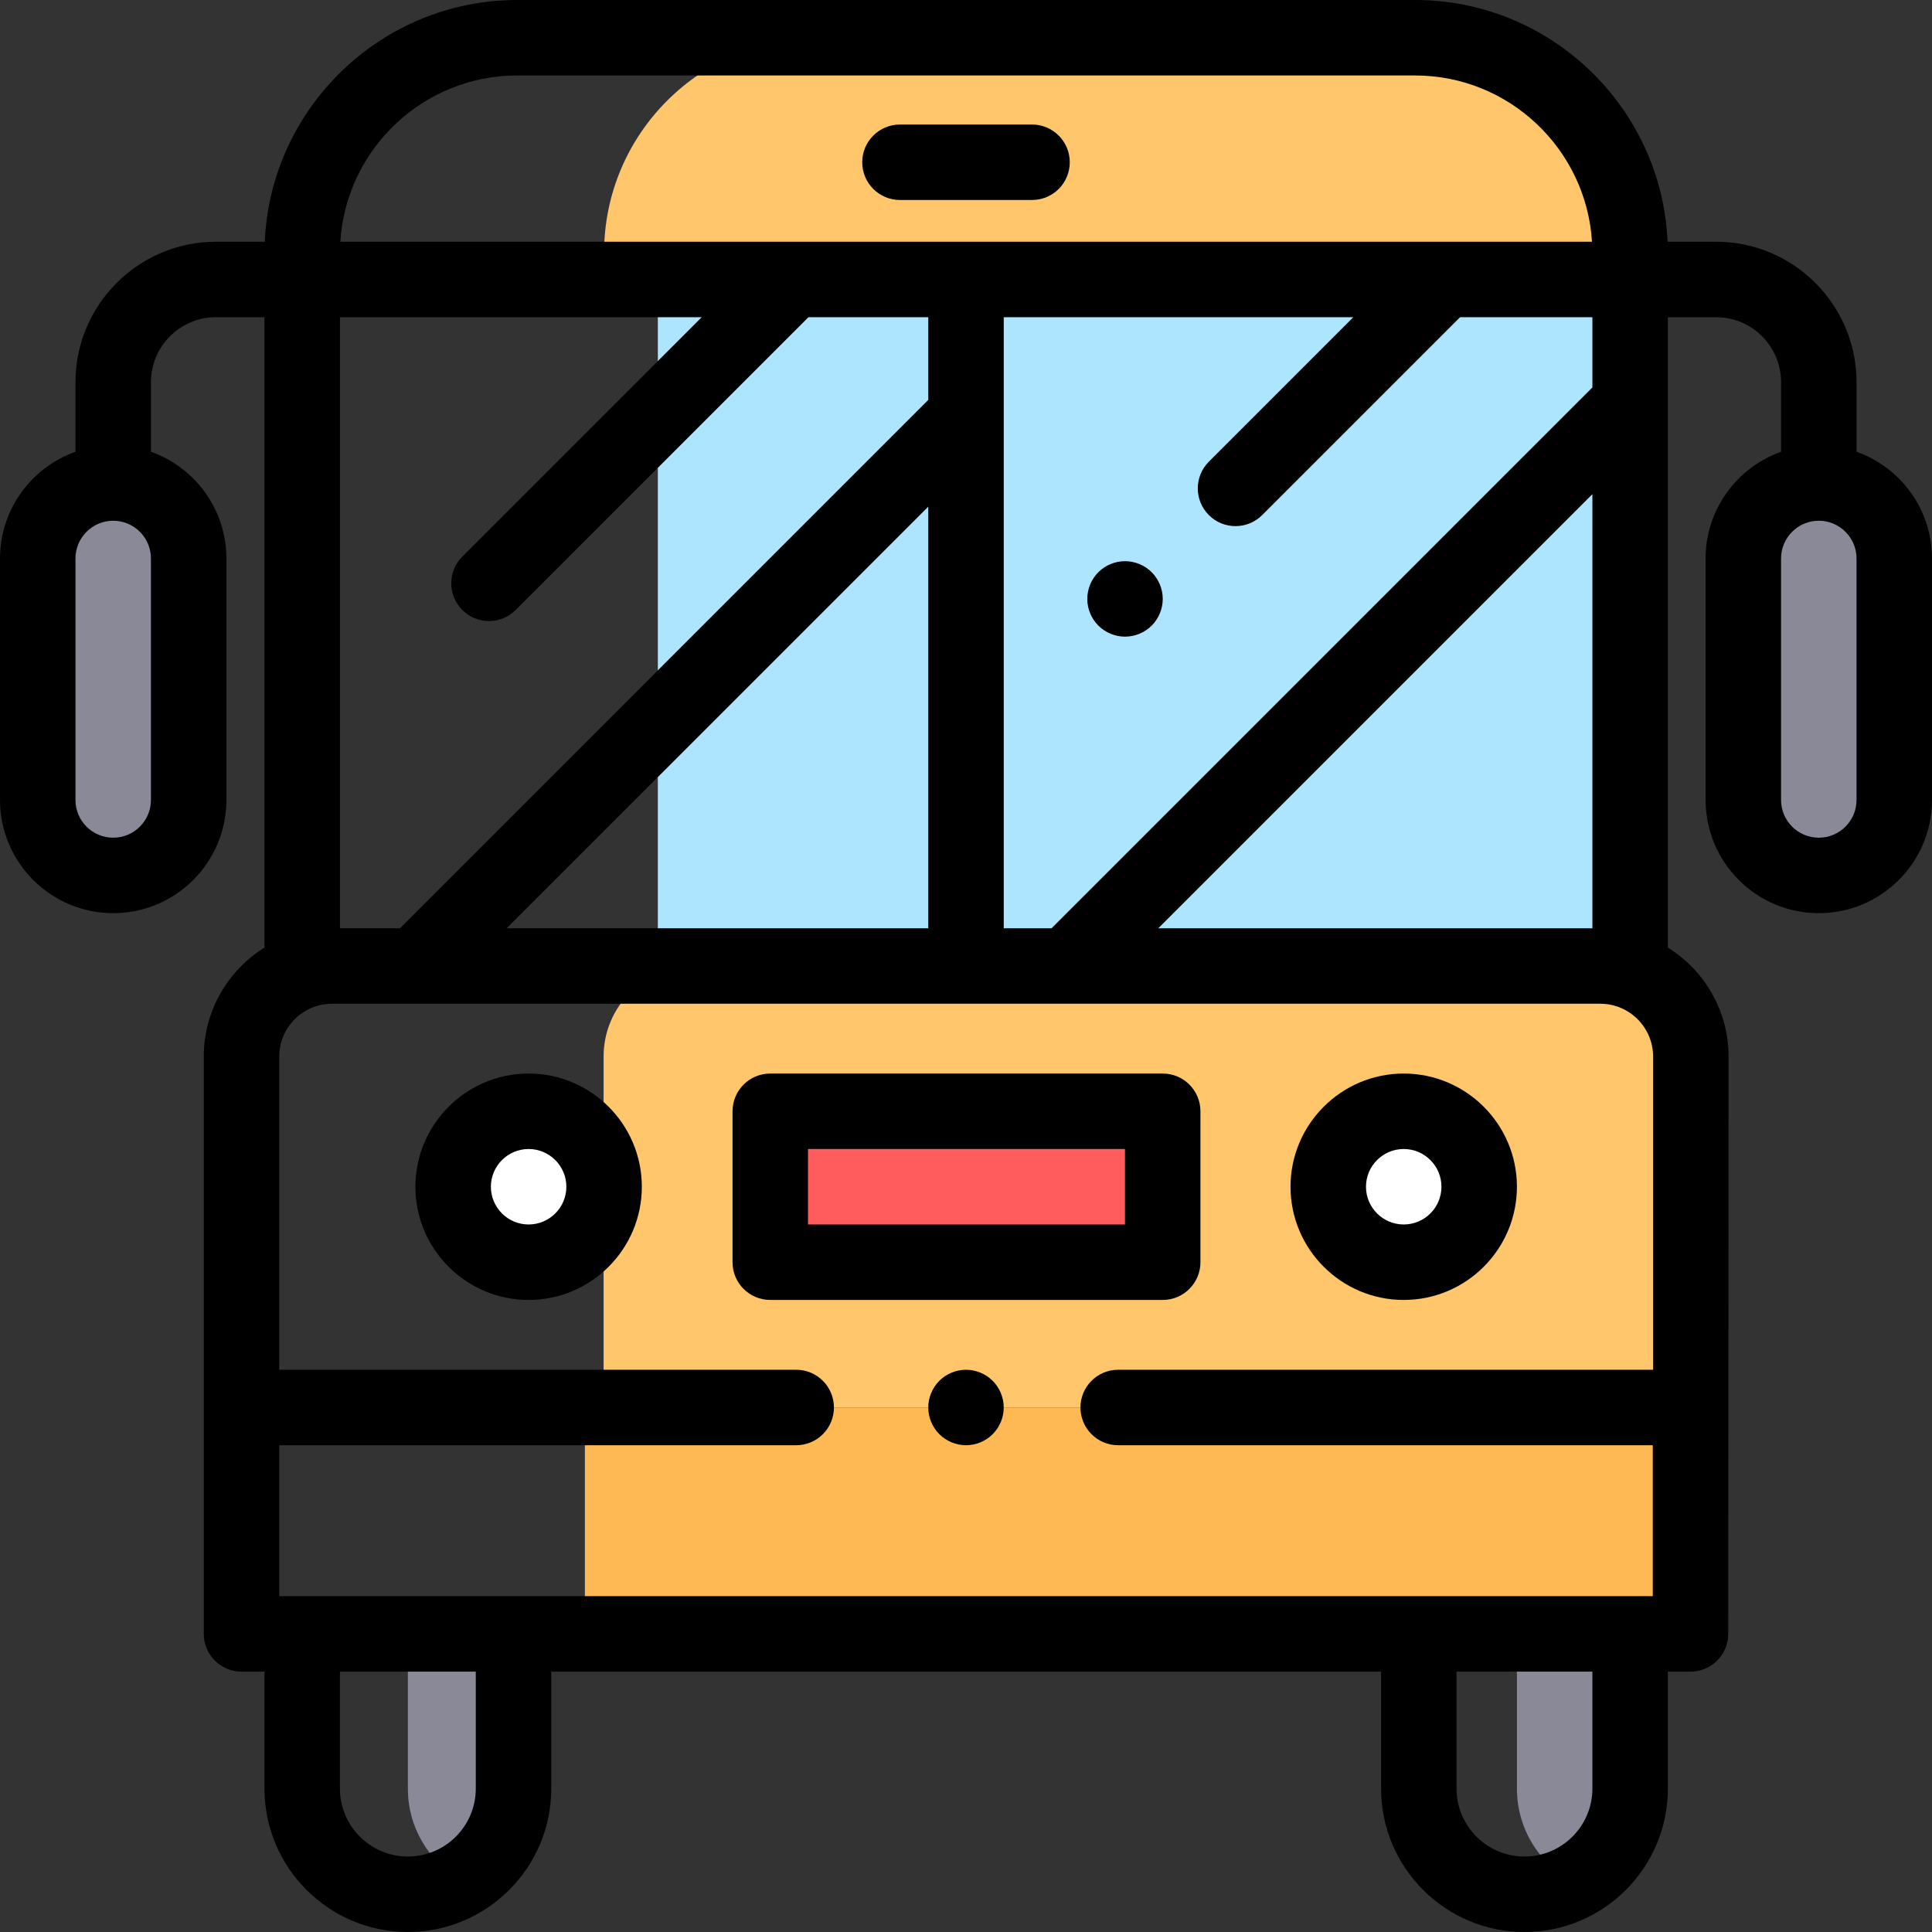 <?xml version="1.0" encoding="UTF-8"?>
<!DOCTYPE svg PUBLIC "-//W3C//DTD SVG 1.1//EN" "http://www.w3.org/Graphics/SVG/1.1/DTD/svg11.dtd">
<!-- Creator: CorelDRAW 2019 (64 Bit) -->
<svg xmlns="http://www.w3.org/2000/svg" xml:space="preserve" width="180.622mm" height="180.622mm" version="1.1" style="shape-rendering:geometricPrecision; text-rendering:geometricPrecision; image-rendering:optimizeQuality; fill-rule:evenodd; clip-rule:evenodd"
viewBox="0 0 18182.52 18182.53"
 xmlns:xlink="http://www.w3.org/1999/xlink">
 <rect x="0" y="0" width="18182.52" height="18182.53" fill="#333333" stroke="none"/>
 <defs>
  <style type="text/css">
   <![CDATA[
    .fil6 {fill:black}
    .fil0 {fill:#898998}
    .fil1 {fill:#ADE5FF}
    .fil5 {fill:#FF5D5D}
    .fil3 {fill:#FFB954}
    .fil2 {fill:#FFC66C}
    .fil4 {fill:white}
   ]]>
  </style>
 </defs>
 <g id="Camada_x0020_1">
  <g id="_2814802847168">
   <g>
    <path class="fil0" d="M4335.75 17694.08c297.01,-172.02 497.18,-493.01 497.18,-861.05l0 -1456.02 -994.36 0.01 0 1456.02c0,368.03 200.03,689.03 497.18,861.05l0 -0.01zm0 0z"/>
    <path class="fil0" d="M14808.81 17713.64c316.56,-166.33 532.69,-498.15 532.69,-880.61l0 -1456.02 -1065.39 0.01 0 1456.02c0,382.46 216.13,714.28 532.69,880.61l0 -0.01zm0 0z"/>
    <path class="fil0" d="M17117.15 8238.96c-392.31,0 -710.26,-317.95 -710.26,-710.26l0 -2272.82c0,-392.31 317.95,-710.26 710.26,-710.26 392.31,0 710.26,317.95 710.26,710.26l0 2272.82c0,392.31 -317.95,710.26 -710.26,710.26zm0 0z"/>
    <path class="fil0" d="M1065.38 8238.96c392.31,0 710.26,-317.95 710.26,-710.26l0 -2272.82c0,-392.31 -317.95,-710.26 -710.26,-710.26 -392.31,0 -710.26,317.95 -710.26,710.26l0 2272.82c0,392.31 317.95,710.26 710.26,710.26zm0 0z"/>
   </g>
   <path class="fil1" d="M13609.43 355.13l-5686.34 0c-956.49,0 -1732.08,775.45 -1732.08,1732.08l0 7004.06 9150.5 0 0 -7004.06c0,-956.63 -775.45,-1732.08 -1732.08,-1732.08zm0 0z"/>
   <path class="fil2" d="M13317.28 355.13l-5607.82 0c-1117.96,0 -2024.22,906.27 -2024.22,2024.22l0 250.81 9656.27 0 0 -250.81c0,-1117.96 -906.27,-2024.22 -2024.22,-2024.22zm0 0z"/>
   <path class="fil3" d="M5504.47 13246.25l10405.23 0 0 2130.77 -10405.23 0 0 -2130.77zm0 0z"/>
   <path class="fil2" d="M15060.6 9091.27l-8527.78 0c-470.83,0 -852.31,381.62 -852.31,852.3l0 3302.68 10232.39 0 0 -3302.68c0,-470.68 -381.63,-852.3 -852.31,-852.3l0.01 0zm0 0z"/>
   <path class="fil4" d="M5685.23 11168.76c0,392.31 -318.08,710.26 -710.26,710.26 -392.31,0 -710.26,-317.95 -710.26,-710.26 0,-392.31 317.95,-710.26 710.26,-710.26 392.17,0 710.26,317.95 710.26,710.26zm0 0z"/>
   <path class="fil4" d="M13921 11168.76c0,392.31 -317.95,710.26 -710.26,710.26 -392.31,0 -710.26,-317.95 -710.26,-710.26 0,-392.31 317.95,-710.26 710.26,-710.26 392.31,0 710.26,317.95 710.26,710.26zm0 0z"/>
   <path class="fil5" d="M7249.18 10458.5l3693.32 0 0 1420.51 -3693.32 0.01 0 -1420.52zm0 0z"/>
   <path class="fil6" d="M17472.27 4251.54l0 -654.76c0,-728.84 -592.89,-1321.74 -1321.74,-1321.74l-456.53 -0.01c-54.79,-1263.75 -1099.65,-2275.03 -2376.72,-2275.03l-8448.85 0c-1277.07,0 -2321.92,1011.28 -2376.72,2275.03l-459.72 0c-728.84,0 -1321.74,592.89 -1321.74,1321.74l0 654.76c-413.4,146.63 -710.26,541.43 -710.26,1004.35l0 2272.82c0,587.49 477.89,1065.38 1065.38,1065.38 587.49,0 1065.38,-477.89 1065.38,-1065.38l0 -2272.82c0,-462.91 -296.86,-857.72 -710.26,-1004.35l0 -654.76c0,-337.23 274.25,-611.49 611.49,-611.49l457.09 0.01 0 5932.58c-342.78,213.35 -571.39,593.17 -571.39,1025.7l0 5433.45c0,196.15 158.97,355.13 355.13,355.13l216.26 -0.01 0 1100.89c0,744.1 605.39,1349.49 1349.49,1349.49 743.96,0 1349.49,-605.39 1349.49,-1349.49l0 -1100.89 7809.61 0 0 1100.89c0,744.1 605.39,1349.49 1349.49,1349.49 744.1,0 1349.49,-605.39 1349.49,-1349.49l0 -1100.89 213.06 0c196.15,0 355.13,-158.97 355.13,-355.13l3.19 -5433.45c0,-432.53 -228.75,-812.35 -571.39,-1025.7l0 -5932.58 453.89 0.01c337.23,0 611.49,274.25 611.49,611.49l0 654.9c-413.4,146.49 -710.26,541.29 -710.26,1004.2l0 2272.82c0,587.49 477.89,1065.38 1065.38,1065.38 587.49,0 1065.38,-477.89 1065.38,-1065.38l0 -2272.82c0,-462.91 -296.86,-857.72 -710.26,-1004.35l0.01 0zm-16051.76 3277.17c0,195.88 -159.25,355.13 -355.13,355.13 -195.88,0 -355.13,-159.25 -355.13,-355.13l0 -2272.82c0,-195.88 159.25,-355.13 355.13,-355.13 195.88,0 355.13,159.25 355.13,355.13l0 2272.82zm14137.26 2414.86l0 2947.56 -5034.21 -0.01c-196.15,0 -355.13,158.97 -355.13,355.13 0,196.16 158.97,355.13 355.13,355.13l5031.02 0 0 1420.51 -12926.63 0 0 -1420.51 4865.24 0c196.15,0 355.13,-158.97 355.13,-355.13 0,-196.16 -158.97,-355.13 -355.13,-355.13l-4865.24 0 0 -2947.56c0,-274.11 223.07,-497.18 497.18,-497.18l11935.47 0.01c274.11,0 497.18,223.07 497.18,497.18l-0.01 0zm-12358.43 -6958.27l3404.79 0 -2253.39 2253.26c-138.59,138.72 -138.59,363.59 0,502.31 69.36,69.36 160.22,104.04 251.22,104.04 90.86,0 181.72,-34.68 251.08,-104.04l2755.43 -2755.56 1127.8 -0.01 0 778.37 -4972.48 4972.48 -564.46 -0.01 0 -5750.84zm9537.25 0l-1359.89 1359.89c-138.72,138.72 -138.72,363.59 0,502.31 69.36,69.36 160.22,104.04 251.08,104.04 90.86,0 181.86,-34.68 251.08,-104.04l1862.2 -1862.2 1245.31 0 0 661.7c-3.05,2.78 -6.24,5.41 -9.16,8.33l-5080.82 5080.82 -449.87 0 0 -5750.84 3290.06 0zm-7968.31 5750.84l3968 -3968 0 3968 -3968 0zm6132.6 0l4085.49 -4085.49 0 4085.49 -4085.49 0zm-6032.45 -8025.88l8448.85 0c885.32,0 1611.39,692.92 1665.49,1564.78l-11779.97 -0.01c54.1,-871.87 780.31,-1564.78 1665.63,-1564.78l0 0.01zm-390.63 16122.78c0,352.49 -286.88,639.23 -639.23,639.23 -352.49,0 -639.23,-286.74 -639.23,-639.23l0 -1100.89 1278.46 0 0 1100.89zm10508.58 0c0,352.49 -286.74,639.23 -639.23,639.23 -352.49,0 -639.23,-286.74 -639.23,-639.23l0 -1100.89 1278.46 0 0 1100.89zm2485.89 -9304.33c0,195.88 -159.25,355.13 -355.13,355.13 -195.88,0 -355.13,-159.25 -355.13,-355.13l0 -2272.82c0,-195.88 159.25,-355.13 355.13,-355.13 195.88,0 355.13,159.25 355.13,355.13l0 2272.82zm0 0z"/>
   <path class="fil6" d="M10587.79 5991.67c93.36,0 185.05,-38.01 251.08,-104.04 66.03,-66.31 104.04,-157.59 104.04,-251.08 0,-93.78 -38.01,-184.91 -104.04,-251.08 -66.03,-66.31 -157.72,-104.04 -251.08,-104.04 -93.36,0 -185.05,37.73 -251.08,104.04 -66.03,65.76 -104.04,157.31 -104.04,251.08 0,93.5 38.01,185.05 104.04,251.08 66.03,66.03 157.72,104.04 251.08,104.04zm0 0z"/>
   <path class="fil6" d="M9091.27 12891.12c-93.36,0 -185.05,38.01 -251.08,104.04 -66.03,66.03 -104.04,157.72 -104.04,251.08 0,93.36 38.01,185.05 104.04,251.08 66.03,66.03 157.72,104.04 251.08,104.04 93.36,0 185.05,-38.01 251.08,-104.04 66.02,-66.03 104.03,-157.72 104.03,-251.08 0,-93.36 -38.01,-185.05 -104.03,-251.08 -66.03,-66.03 -157.72,-104.04 -251.08,-104.04zm0 0z"/>
   <path class="fil6" d="M4974.98 10103.38c-587.49,0 -1065.38,477.89 -1065.38,1065.38 0,587.49 477.89,1065.38 1065.38,1065.38 587.35,0 1065.38,-477.89 1065.38,-1065.38 0,-587.49 -478.03,-1065.38 -1065.38,-1065.38zm0 1420.51c-195.88,0 -355.13,-159.25 -355.13,-355.13 0,-195.88 159.25,-355.13 355.13,-355.13 195.74,0 355.13,159.25 355.13,355.13 0,195.88 -159.39,355.13 -355.13,355.13zm0 0z"/>
   <path class="fil6" d="M13210.74 12234.13c587.49,0 1065.38,-477.89 1065.38,-1065.38 0,-587.49 -477.89,-1065.38 -1065.38,-1065.38 -587.49,0 -1065.38,477.89 -1065.38,1065.38 0,587.49 477.89,1065.38 1065.38,1065.38zm0 -1420.51c195.88,0 355.13,159.25 355.13,355.13 0,195.88 -159.25,355.13 -355.13,355.13 -195.88,0 -355.13,-159.25 -355.13,-355.13 0,-195.88 159.25,-355.13 355.13,-355.13zm0 0z"/>
   <path class="fil6" d="M7249.18 10103.38c-196.15,0 -355.13,158.97 -355.13,355.13l0 1420.51c0,196.15 158.97,355.13 355.13,355.13l3693.32 -0.01c196.02,0 355.13,-158.97 355.13,-355.13l0 -1420.51c0,-196.15 -159.11,-355.13 -355.13,-355.13l-3693.32 0.01zm3338.19 1420.51l-2983.06 0 0 -710.26 2983.06 0 0 710.26zm0 0z"/>
   <path class="fil6" d="M8469.8 1882.17l1242.93 0c196.15,0 355.13,-158.97 355.13,-355.13 0,-196.16 -158.97,-355.13 -355.13,-355.13l-1242.93 0.01c-196.15,0 -355.13,158.97 -355.13,355.13 0,196.16 158.97,355.13 355.13,355.13l0 -0.01zm0 0z"/>
  </g>
 </g>
</svg>
